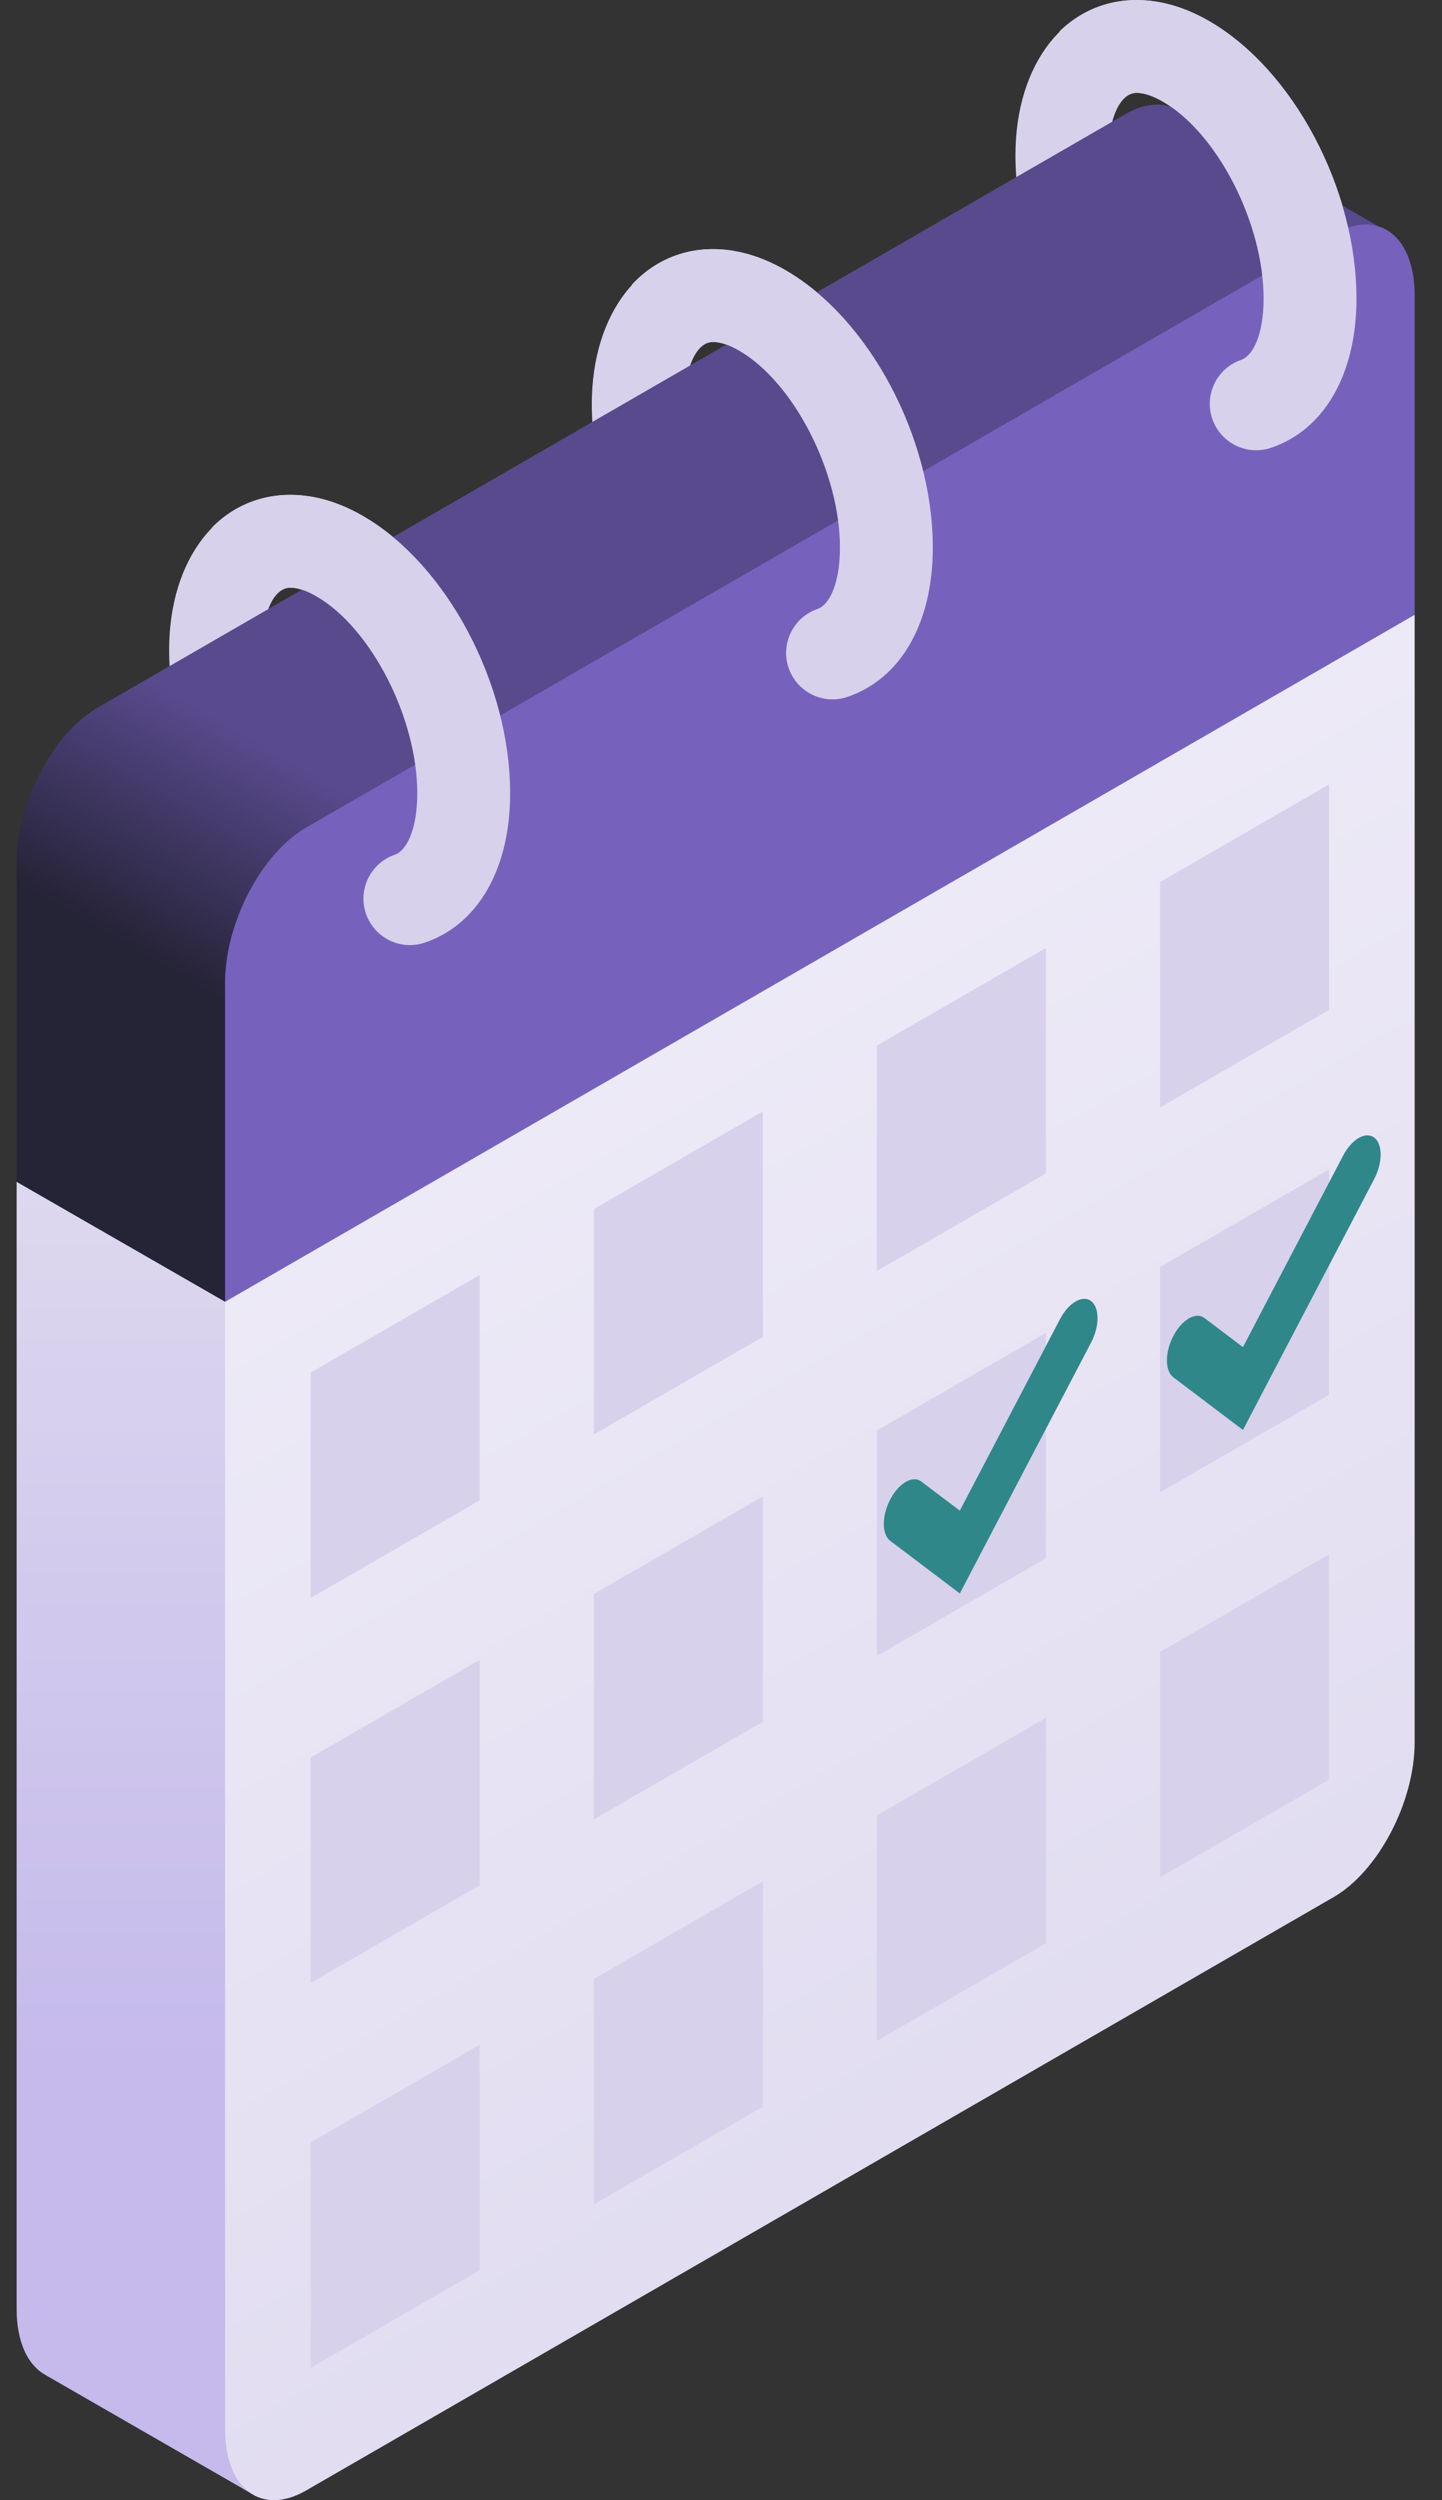 <svg width="45" height="78" viewBox="0 0 45 78" fill="none" xmlns="http://www.w3.org/2000/svg">
<rect x="0" y="0" width="45" height="78" fill="#333333" stroke="none"/>
<path d="M38.547 14.152C37.804 14.152 37.043 13.931 36.286 13.494C33.666 11.981 31.689 8.261 31.689 4.841C31.689 1.991 33.245 0 35.473 0C36.217 0 36.978 0.222 37.735 0.659C40.355 2.172 42.331 5.892 42.331 9.312C42.331 12.162 40.775 14.152 38.547 14.152ZM35.473 2.898C34.952 2.898 34.587 3.697 34.587 4.841C34.587 7.186 36.029 9.999 37.735 10.984C38.041 11.161 38.322 11.255 38.547 11.255C39.069 11.255 39.433 10.456 39.433 9.312C39.433 6.967 37.992 4.154 36.286 3.168C35.979 2.991 35.698 2.898 35.473 2.898Z" fill="#D7D1EB"/>
<path d="M25.326 21.924C24.582 21.924 23.821 21.702 23.064 21.265C20.444 19.752 18.468 16.032 18.468 12.612C18.468 9.762 20.024 7.771 22.252 7.771C22.995 7.771 23.756 7.993 24.513 8.43C27.133 9.943 29.11 13.663 29.11 17.083C29.11 19.933 27.554 21.924 25.326 21.924ZM22.252 10.669C21.73 10.669 21.366 11.468 21.366 12.612C21.366 14.957 22.807 17.77 24.513 18.755C24.82 18.932 25.101 19.026 25.326 19.026C25.848 19.026 26.212 18.227 26.212 17.083C26.212 14.738 24.771 11.925 23.064 10.94C22.758 10.763 22.477 10.669 22.252 10.669Z" fill="#D7D1EB"/>
<path d="M12.137 29.59C11.393 29.59 10.632 29.368 9.875 28.931C7.255 27.418 5.278 23.698 5.278 20.278C5.278 17.428 6.834 15.437 9.062 15.437C9.806 15.437 10.567 15.659 11.324 16.096C13.944 17.609 15.92 21.329 15.92 24.749C15.92 27.599 14.364 29.59 12.137 29.59ZM9.062 18.335C8.541 18.335 8.176 19.134 8.176 20.278C8.176 22.623 9.618 25.436 11.324 26.422C11.631 26.599 11.912 26.692 12.137 26.692C12.658 26.692 13.022 25.893 13.022 24.749C13.022 22.404 11.581 19.591 9.875 18.606C9.568 18.429 9.287 18.335 9.062 18.335Z" fill="#D7D1EB"/>
<path d="M37.642 15.437L0.519 36.87V72.034C0.519 73.065 0.866 73.786 1.412 74.089L1.411 74.09L7.879 77.813C7.909 77.832 7.939 77.85 7.97 77.866L7.982 77.873L7.983 77.871L44.144 19.184L37.642 15.437Z" fill="url(#paint0_linear_2756_3647)"/>
<path d="M41.617 59.186L9.555 77.696C8.158 78.503 7.024 77.647 7.024 75.783V40.619L44.147 19.186V54.35C44.148 56.214 43.014 58.379 41.617 59.186Z" fill="url(#paint1_linear_2756_3647)"/>
<path d="M7.024 40.612L7.025 40.612L43.022 7.065L36.988 3.593L36.985 3.596C36.522 3.181 35.855 3.136 35.111 3.565L3.049 22.076C1.652 22.883 0.519 25.048 0.519 26.912V36.871L7.024 40.612Z" fill="url(#paint2_linear_2756_3647)"/>
<path d="M44.147 19.18L7.024 40.612V30.654C7.024 28.79 8.158 26.625 9.555 25.818L41.617 7.307C43.014 6.5 44.147 7.357 44.147 9.221V19.18Z" fill="#7662BD"/>
<path d="M14.969 58.817L9.695 61.862V54.83L14.969 51.785V58.817Z" fill="#D7D1EB"/>
<path d="M23.805 53.716L18.531 56.761V49.729L23.805 46.684V53.716Z" fill="#D7D1EB"/>
<path d="M32.64 48.615L27.366 51.66V44.628L32.64 41.583V48.615Z" fill="#D7D1EB"/>
<path d="M41.476 43.514L36.202 46.558V39.526L41.476 36.482V43.514Z" fill="#D7D1EB"/>
<path d="M14.969 46.808L9.695 49.853V42.821L14.969 39.776V46.808Z" fill="#D7D1EB"/>
<path d="M23.805 41.707L18.531 44.752V37.72L23.805 34.675V41.707Z" fill="#D7D1EB"/>
<path d="M32.64 36.606L27.366 39.651V32.619L32.64 29.574V36.606Z" fill="#D7D1EB"/>
<path d="M41.476 31.504L36.202 34.549V27.517L41.476 24.473V31.504Z" fill="#D7D1EB"/>
<path d="M14.969 70.826L9.695 73.871V66.839L14.969 63.794V70.826Z" fill="#D7D1EB"/>
<path d="M23.805 65.725L18.531 68.77V61.738L23.805 58.693V65.725Z" fill="#D7D1EB"/>
<path d="M32.64 60.624L27.366 63.669V56.637L32.64 53.592V60.624Z" fill="#D7D1EB"/>
<path d="M41.476 55.522L36.202 58.567V51.535L41.476 48.49V55.522Z" fill="#D7D1EB"/>
<path d="M29.953 49.712L27.782 48.071C27.514 47.868 27.514 47.29 27.782 46.779C28.049 46.268 28.483 46.017 28.75 46.22L29.953 47.129L33.081 41.151C33.349 40.64 33.782 40.389 34.05 40.591C34.317 40.794 34.317 41.372 34.05 41.883L29.953 49.712Z" fill="#2F878A"/>
<path d="M38.788 44.611L36.617 42.969C36.349 42.767 36.349 42.189 36.617 41.678C36.884 41.167 37.318 40.916 37.585 41.118L38.788 42.027L41.916 36.049C42.183 35.539 42.617 35.288 42.885 35.49C43.152 35.692 43.152 36.271 42.885 36.782L38.788 44.611Z" fill="#2F878A"/>
<path d="M11.324 16.096C9.938 15.296 8.496 15.226 7.341 15.892C7.076 16.045 6.836 16.234 6.618 16.452L8.666 18.5C8.708 18.459 8.749 18.425 8.79 18.402C9.036 18.26 9.423 18.345 9.875 18.606C11.581 19.591 13.022 22.404 13.022 24.749C13.022 25.908 12.672 26.546 12.325 26.664C11.569 26.921 11.162 27.745 11.419 28.502C11.619 29.09 12.17 29.485 12.791 29.485C12.95 29.485 13.107 29.459 13.258 29.407C14.925 28.841 15.92 27.099 15.92 24.749C15.92 21.329 13.944 17.609 11.324 16.096Z" fill="#D7D1EB"/>
<path d="M24.514 8.43C23.128 7.63 21.686 7.559 20.531 8.226C20.228 8.401 19.957 8.623 19.716 8.882L21.768 10.935C21.838 10.842 21.91 10.776 21.98 10.736C22.226 10.594 22.613 10.679 23.065 10.94C24.771 11.925 26.212 14.738 26.212 17.083C26.212 18.242 25.862 18.88 25.515 18.998C24.759 19.255 24.352 20.079 24.609 20.836C24.809 21.424 25.36 21.819 25.981 21.819C26.14 21.819 26.296 21.793 26.448 21.741C28.115 21.174 29.11 19.433 29.11 17.083C29.11 13.663 27.134 9.943 24.514 8.43Z" fill="#D7D1EB"/>
<path d="M37.734 0.659C36.349 -0.141 34.907 -0.212 33.752 0.455C33.5 0.6 33.27 0.777 33.06 0.981L35.11 3.031C35.141 3.005 35.171 2.982 35.201 2.964C35.447 2.823 35.834 2.908 36.285 3.168C37.992 4.154 39.433 6.967 39.433 9.312C39.433 10.471 39.083 11.108 38.736 11.226C37.979 11.484 37.573 12.308 37.83 13.065C38.03 13.652 38.581 14.047 39.202 14.047C39.36 14.047 39.517 14.022 39.669 13.97C41.336 13.403 42.331 11.662 42.331 9.312C42.331 5.892 40.355 2.172 37.734 0.659Z" fill="#D7D1EB"/>
<defs>
<linearGradient id="paint0_linear_2756_3647" x1="22.331" y1="64.26" x2="22.331" y2="34.841" gradientUnits="userSpaceOnUse">
<stop stop-color="#C5BAEB"/>
<stop offset="1" stop-color="#DFDAEF"/>
</linearGradient>
<linearGradient id="paint1_linear_2756_3647" x1="25.586" y1="76.818" x2="-1.613" y2="29.709" gradientUnits="userSpaceOnUse">
<stop stop-color="#DFDAEF"/>
<stop offset="1" stop-color="#F2EFFA"/>
</linearGradient>
<linearGradient id="paint2_linear_2756_3647" x1="11.551" y1="33.917" x2="15.355" y2="27.33" gradientUnits="userSpaceOnUse">
<stop stop-color="#252336"/>
<stop offset="1" stop-color="#594A8E"/>
</linearGradient>
</defs>
</svg>
